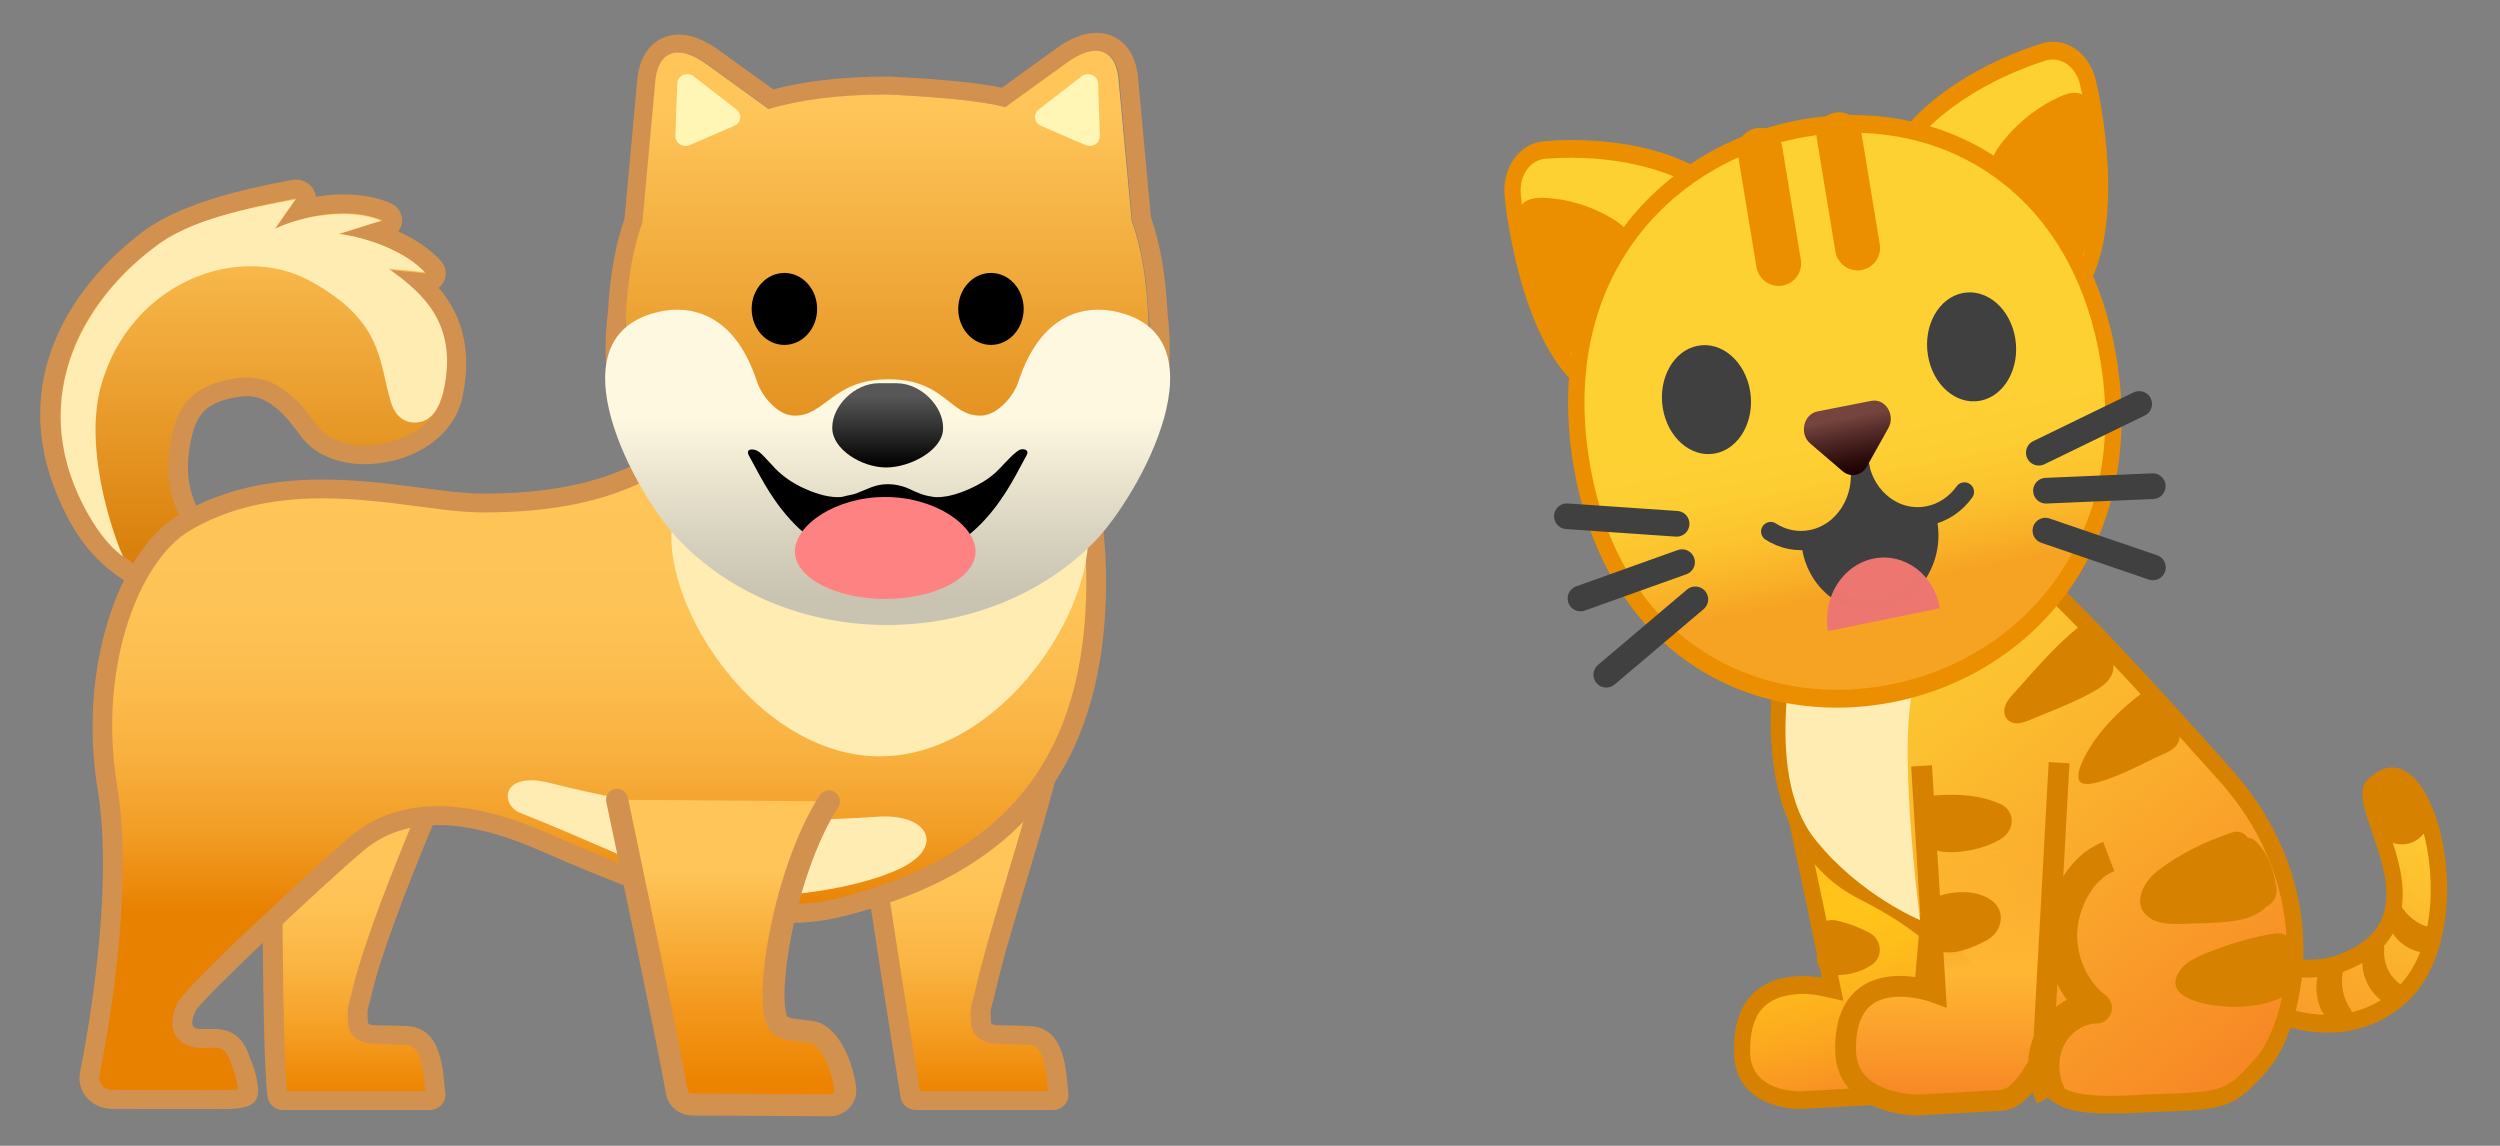 <svg width="240" height="110" viewBox="0 0 240 110" fill="none" xmlns="http://www.w3.org/2000/svg">
<rect x="0" y="0" width="240" height="110" fill="#808080" stroke="none"/>
<path d="M26.801 58.051C27.298 58.051 27.794 58.042 28.291 58.042C28.742 58.034 29.131 57.724 29.212 57.295C29.293 56.865 29.041 56.444 28.616 56.289C28.427 56.22 28.201 56.143 27.948 56.057C24.083 54.708 15.035 51.562 17.527 41.551C18.168 38.964 19.586 37.752 22.566 37.245C22.932 37.179 23.304 37.144 23.677 37.142C25.79 37.142 27.514 38.354 29.637 41.319C30.702 42.806 32.68 43.665 35.054 43.665C38.684 43.665 42.757 41.645 43.507 37.795C44.536 32.502 42.757 29.382 40.346 27.096C40.49 27.113 40.626 27.131 40.734 27.148C40.788 27.156 40.834 27.156 40.888 27.156C41.231 27.156 41.547 26.984 41.719 26.692C41.917 26.366 41.872 25.953 41.61 25.661C40.265 24.157 38.134 23.023 35.994 22.318C36.364 22.198 36.707 22.095 36.969 22.017C37.155 21.965 37.319 21.859 37.441 21.714C37.562 21.57 37.633 21.394 37.646 21.21C37.659 21.025 37.612 20.842 37.512 20.683C37.412 20.525 37.263 20.4 37.086 20.324C35.921 19.826 34.54 19.577 32.978 19.577C31.632 19.577 30.196 19.774 28.833 20.127L29.221 19.559C29.429 19.259 29.429 18.863 29.212 18.554C29.032 18.305 28.733 18.15 28.417 18.15C28.354 18.15 28.3 18.159 28.237 18.167C23.334 19.07 17.265 20.479 13.825 23.332C10.448 25.936 -0.063 35.578 7.531 49.603C11.549 57.028 19.171 58.051 26.801 58.051Z" fill="url(#paint0_linear)"/>
<path d="M28.427 19.061C24.074 19.869 17.816 21.235 14.466 24.02C8.127 28.901 2.312 37.967 8.389 49.191C12.172 56.186 19.532 57.14 26.81 57.14C27.307 57.14 27.794 57.131 28.282 57.131C25.23 56.014 13.744 52.834 16.606 41.336C17.356 38.311 19.189 36.893 22.403 36.352C22.846 36.274 23.27 36.24 23.677 36.24C26.151 36.24 28.155 37.641 30.431 40.82C31.37 42.135 33.149 42.771 35.063 42.771C38.296 42.771 41.926 40.966 42.577 37.641C43.795 31.419 40.87 28.428 37.411 25.902C38.233 26.022 40.075 26.142 40.897 26.262C39.064 24.209 35.398 22.834 32.589 22.456C33.592 22.163 35.696 21.45 36.707 21.158C35.605 20.694 34.323 20.488 32.987 20.488C30.666 20.488 28.219 21.098 26.44 21.974C27.09 21.003 27.758 20.032 28.427 19.061ZM28.427 17.248C29.049 17.248 29.645 17.54 30.007 18.047C30.187 18.305 30.296 18.588 30.323 18.889C31.217 18.743 32.12 18.666 32.978 18.666C34.675 18.666 36.183 18.941 37.474 19.491C38.197 19.8 38.648 20.505 38.594 21.261C38.567 21.613 38.441 21.94 38.233 22.215C39.831 22.945 41.303 23.899 42.342 25.068C42.856 25.644 42.938 26.469 42.549 27.131C42.432 27.32 42.288 27.491 42.116 27.629C44.166 30.052 45.358 33.224 44.437 37.95C43.588 42.29 39.073 44.559 35.045 44.559C32.346 44.559 30.079 43.562 28.842 41.817C26.467 38.491 24.95 38.036 23.668 38.036C23.379 38.036 23.063 38.062 22.729 38.122C20.119 38.569 18.999 39.514 18.448 41.74C16.426 49.87 22.277 53.101 28.273 55.189C28.526 55.275 28.761 55.361 28.95 55.43C29.799 55.739 30.305 56.581 30.142 57.441C29.98 58.3 29.212 58.927 28.291 58.936C27.794 58.945 27.289 58.945 26.783 58.945C19.225 58.945 10.926 57.888 6.673 50.016C-1.228 35.415 9.644 25.386 13.22 22.627C16.832 19.645 23.035 18.202 28.047 17.273C28.183 17.256 28.3 17.248 28.427 17.248Z" fill="#D3914F"/>
<path d="M8.028 48.572C2.438 37.744 8.488 28.506 14.809 23.762C18.15 21.055 23.993 19.946 28.336 19.164L26.349 21.983C29.149 20.651 33.574 19.946 36.59 21.192C35.587 21.476 33.492 22.172 32.49 22.447C35.289 22.808 38.946 24.148 40.779 26.142C39.958 26.022 38.125 25.91 37.303 25.79C40.752 28.239 43.859 31.144 42.649 37.194C42.396 38.457 41.818 40.098 40.508 40.468C39.542 40.743 38.125 40.545 37.529 38.612C36.337 34.736 36.851 30.886 29.862 27.019C22.873 23.152 12.515 27.131 9.716 36.962C7.766 43.837 11.667 53.316 11.838 53.436C10.303 52.353 9.03 50.514 8.028 48.572Z" fill="#FFECB3"/>
<path d="M101.055 105.652C101.271 105.652 101.407 105.54 101.47 105.48C101.522 105.426 101.561 105.362 101.585 105.292C101.608 105.222 101.615 105.148 101.606 105.076C101.578 104.861 101.56 104.62 101.533 104.371C101.299 101.827 100.919 99.524 98.87 99.421C97.822 99.37 97.064 99.361 96.522 99.352C95.33 99.335 94.21 99.318 94.156 98.046C94.111 97.006 94.111 96.903 94.273 96.353C94.327 96.164 94.409 95.898 94.526 95.391C95.239 92.254 96.359 88.524 97.551 84.58C99.131 79.32 100.766 73.889 101.479 69.635C101.037 70.039 100.522 70.555 100.089 70.984C98.4 72.669 96.486 74.585 94.689 75.213C93.795 75.522 93.19 75.874 92.603 76.209C91.663 76.751 90.779 77.266 89.225 77.266C88.286 77.266 87.167 77.077 85.704 76.673C85.695 76.673 85.623 76.656 85.46 76.656C84.575 76.656 83.428 77.086 83.13 77.378C84.358 86.213 86.715 100.908 87.41 105.213C87.456 105.471 87.681 105.652 87.952 105.652H101.055Z" fill="url(#paint1_linear)"/>
<path d="M99.944 72.437C98.4 73.958 96.711 75.47 95.014 76.063C94.21 76.347 93.641 76.673 93.099 76.983C92.133 77.541 91.049 78.169 89.225 78.169C88.205 78.169 87.013 77.971 85.496 77.559H85.46C85.062 77.559 84.53 77.696 84.159 77.842C85.379 86.53 87.564 100.169 88.304 104.741H100.621L100.594 104.44C100.314 101.449 99.854 100.366 98.824 100.315C97.795 100.263 97.054 100.255 96.513 100.246C95.393 100.229 93.298 100.203 93.208 98.055C93.162 96.998 93.153 96.783 93.361 96.095C93.415 95.915 93.487 95.666 93.596 95.184C94.318 92.022 95.438 88.275 96.63 84.313C97.849 80.248 99.113 76.072 99.944 72.437ZM102.183 68.088C102.508 68.088 102.626 68.501 102.463 69.523C101.253 77.009 97.145 88.163 95.465 95.571C95.086 97.23 95.059 96.525 95.122 98.003C95.149 98.613 95.51 98.338 98.933 98.51C102.328 98.682 102.337 102.953 102.563 104.973V104.981C102.653 105.832 101.958 106.562 101.064 106.562H87.952C87.212 106.562 86.58 106.055 86.462 105.351C85.767 101.045 83.392 86.247 82.164 77.37C82.046 76.493 84.196 75.754 85.451 75.754C85.65 75.754 85.821 75.771 85.966 75.814C87.392 76.209 88.422 76.364 89.216 76.364C91.365 76.364 91.907 75.221 94.345 74.362C97.199 73.373 101.019 68.088 102.183 68.088Z" fill="#D3914F"/>
<path d="M41.258 105.652C41.475 105.652 41.61 105.54 41.673 105.48C41.725 105.426 41.764 105.362 41.788 105.292C41.811 105.222 41.818 105.148 41.809 105.076C41.809 105.067 41.764 104.612 41.737 104.371C41.502 101.819 41.123 99.524 39.073 99.421C38.025 99.37 37.267 99.361 36.725 99.352C35.533 99.335 34.413 99.318 34.359 98.046C34.314 97.006 34.314 96.903 34.476 96.353C34.531 96.164 34.612 95.898 34.729 95.391C36.174 89.04 42.188 75.178 44.084 70.898H26.178C26.151 76.029 26.052 101.449 26.666 105.23C26.711 105.488 26.936 105.669 27.207 105.669H41.258V105.652Z" fill="url(#paint2_linear)"/>
<path d="M27.117 71.792C27.072 81.151 27.081 100.676 27.55 104.749H40.816L40.788 104.448C40.508 101.458 40.048 100.375 39.019 100.323C37.989 100.272 37.249 100.263 36.707 100.255C35.587 100.238 33.492 100.212 33.402 98.063C33.357 97.006 33.348 96.791 33.555 96.104C33.61 95.924 33.682 95.674 33.79 95.193C35.127 89.298 40.328 77.103 42.64 71.801H27.117V71.792ZM25.221 69.979H45.511C45.511 69.979 37.33 88.163 35.65 95.571C35.271 97.23 35.244 96.525 35.307 98.003C35.334 98.613 35.696 98.338 39.118 98.51C42.513 98.682 42.522 102.953 42.748 104.973V104.981C42.838 105.832 42.143 106.563 41.249 106.563H27.189C26.449 106.563 25.817 106.056 25.699 105.351C25.013 101.054 25.221 69.979 25.221 69.979Z" fill="#D3914F"/>
<path d="M21.428 105.557C23.054 105.557 23.568 105.351 23.713 105.179C24.002 104.827 23.65 103.434 23.532 102.979C23.496 102.867 23.379 102.549 23.261 102.266C23.162 102.016 23.072 101.784 23.045 101.681C22.43 99.825 21.428 99.67 20.363 99.67C20.2 99.67 20.038 99.679 19.884 99.679C19.731 99.688 19.586 99.688 19.442 99.688C19.08 99.688 18.232 99.688 17.771 99.043C17.293 98.381 17.545 97.513 17.861 96.749C18.394 95.434 31.163 83.583 34.323 80.936C36.418 79.183 39.019 78.298 42.071 78.298C44.96 78.298 48.265 79.097 51.913 80.678C60.736 84.511 68.619 87.682 75.671 87.682C77.45 87.682 79.094 87.484 80.692 87.089C97.434 82.904 105.236 72.952 105.236 55.773C105.236 40.511 98.066 31.402 86.047 31.402C78.733 31.402 74.696 31.402 70.949 37.349C65.034 45.04 57.738 48.297 46.523 48.297H46.143C44.509 48.288 42.586 48.031 40.355 47.738C37.52 47.369 34.314 46.948 30.964 46.948C25.727 46.948 21.392 48.013 17.708 50.196C11.902 53.642 8.579 65.02 10.321 75.573C11.793 84.528 9.897 96.671 8.633 103.108C8.515 103.709 8.687 104.328 9.093 104.801C9.509 105.273 10.114 105.548 10.764 105.548L21.428 105.557Z" fill="url(#paint3_linear)"/>
<path d="M86.047 32.304C78.624 32.304 75.238 32.304 71.761 37.804C71.734 37.847 71.698 37.898 71.662 37.941C65.594 45.83 58.072 49.191 46.514 49.191H46.125C44.428 49.182 42.477 48.924 40.211 48.623C37.411 48.254 34.233 47.841 30.955 47.841C25.907 47.841 21.735 48.855 18.195 50.952C13.383 53.805 9.364 63.972 11.242 75.419C12.732 84.511 10.827 96.766 9.554 103.262C9.463 103.727 9.68 104.053 9.807 104.208C9.942 104.362 10.24 104.629 10.746 104.629L21.41 104.646C22.187 104.646 22.62 104.594 22.846 104.552C22.828 104.328 22.774 103.924 22.593 103.219C22.548 103.082 22.44 102.816 22.349 102.566C22.241 102.3 22.151 102.059 22.123 101.956C21.672 100.59 21.121 100.581 20.354 100.581H20.345C20.191 100.581 20.038 100.59 19.902 100.59C19.74 100.598 19.577 100.598 19.433 100.598C19.008 100.598 17.717 100.598 16.967 99.558C16.146 98.416 16.715 97.015 16.958 96.422C17.654 94.712 31.506 82.079 33.682 80.257C35.948 78.358 38.775 77.395 42.062 77.395C45.087 77.395 48.527 78.22 52.293 79.862C61.016 83.651 68.79 86.788 75.662 86.788C77.36 86.788 78.922 86.599 80.448 86.221C96.711 82.148 104.287 72.471 104.287 55.773C104.287 48.623 102.662 42.685 99.583 38.612C96.422 34.426 91.871 32.304 86.047 32.304ZM86.047 30.491C99.393 30.491 106.184 40.88 106.184 55.773C106.184 76.51 94.743 84.519 80.927 87.974C79.211 88.404 77.459 88.602 75.662 88.602C68.456 88.602 60.564 85.448 51.507 81.512C48.374 80.154 45.105 79.209 42.062 79.209C39.443 79.209 36.996 79.905 34.946 81.623C30.973 84.949 19.125 96.147 18.746 97.084C18.123 98.613 18.575 98.794 19.442 98.794C19.712 98.794 20.02 98.776 20.354 98.776C21.609 98.776 23.162 99.026 23.948 101.423C24.02 101.638 24.399 102.566 24.453 102.773C25.194 105.669 24.823 106.468 21.419 106.468L10.746 106.451C8.795 106.451 7.323 104.766 7.685 102.944C8.849 96.989 10.836 84.657 9.364 75.711C7.513 64.445 11.233 52.955 17.193 49.423C21.636 46.793 26.431 46.037 30.955 46.037C36.951 46.037 42.495 47.36 46.143 47.386H46.514C58.596 47.386 65.088 43.416 70.127 36.876C74.163 30.491 78.552 30.491 86.047 30.491Z" fill="#D3914F"/>
<path d="M64.447 51.52C64.447 59.718 73.405 72.609 84.457 72.609C95.51 72.609 104.468 59.718 104.468 51.52C104.468 43.321 95.51 39.798 84.457 39.798C73.405 39.798 64.447 43.321 64.447 51.52Z" fill="#FFECB3"/>
<path d="M84.331 78.401C78.489 78.796 75.87 78.65 75.87 78.65L72.71 86.101C72.71 86.101 80.981 85.894 86.291 83.437C90.824 81.34 89.153 78.074 84.331 78.401Z" fill="#FFECB3"/>
<path d="M52.771 75.161C58.433 76.579 61.034 76.906 61.034 76.906C61.034 76.906 61.765 81.856 61.702 82.947C61.693 83.119 55.842 80.377 49.954 78.048C47.976 77.266 48.094 73.984 52.771 75.161Z" fill="#FFECB3"/>
<path d="M79.581 76.931C74.976 84.038 72.962 98.055 75.129 98.57C76.087 98.794 74.425 98.656 77.829 99.052C79.708 99.275 80.918 102.549 81.144 104.534V104.543C81.234 105.377 80.538 106.107 79.644 106.107L66.461 106.03C65.72 106.03 65.088 105.531 64.971 104.835C64.275 100.581 59.237 76.777 59.237 76.777" fill="url(#paint4_linear)"/>
<path d="M79.581 76.931C74.976 84.038 72.962 98.055 75.129 98.57C76.087 98.794 74.425 98.656 77.829 99.052C79.708 99.275 80.918 102.549 81.144 104.534V104.543C81.234 105.377 80.538 106.107 79.644 106.107L66.461 106.03C65.72 106.03 65.088 105.531 64.971 104.835C64.275 100.581 59.237 76.777 59.237 76.777" stroke="#D3914F" stroke-width="2.111" stroke-miterlimit="10" stroke-linecap="round" stroke-linejoin="round"/>
<path d="M105.272 4.873C104.486 4.873 103.511 5.268 102.4 6.084L96.585 10.287C96.585 10.287 96.576 10.295 96.567 10.295H96.558C93.46 9.393 85.144 9.075 85.144 9.075C80.647 9.092 76.927 9.582 73.856 10.467H73.847C73.838 10.467 73.838 10.467 73.829 10.459L68.014 6.256C66.903 5.44 65.937 5.045 65.142 5.045C63.833 5.045 63.02 6.127 62.921 8.155L61.702 21.355V21.364C60.763 23.985 60.311 26.916 60.149 30.018C59.995 31.187 59.923 32.381 59.923 33.602C59.923 46.991 74.001 57.595 85.198 57.595C96.63 57.595 110.473 46.991 110.473 33.602C110.473 32.441 110.401 31.299 110.265 30.173C110.112 26.941 109.66 23.899 108.694 21.184V21.175L107.484 7.984C107.385 5.955 106.581 4.873 105.272 4.873ZM105.272 3.154V4.873V3.154C107.096 3.154 109.109 4.391 109.29 7.872L110.482 20.831C111.385 23.418 111.909 26.434 112.08 30.044C112.224 31.228 112.297 32.418 112.297 33.61C112.297 40.305 109.128 46.793 103.366 51.88C98.102 56.538 91.311 59.314 85.216 59.314C72.953 59.314 58.135 47.85 58.135 33.602C58.135 32.355 58.216 31.101 58.37 29.872C58.56 26.417 59.074 23.512 59.95 21.003L61.142 8.044C61.323 4.572 63.336 3.326 65.16 3.326C66.389 3.326 67.725 3.859 69.134 4.907L74.227 8.577C77.351 7.769 81.017 7.356 85.144 7.348H85.225C86.029 7.382 92.603 7.657 96.178 8.422L101.308 4.718C102.707 3.678 104.044 3.154 105.272 3.154Z" fill="#D3914F"/>
<path d="M61.666 21.364L62.876 8.155C63.038 4.907 65.016 4.073 67.96 6.256L73.775 10.459H73.793C76.854 9.565 80.575 9.075 85.081 9.066C85.081 9.066 93.397 9.393 96.495 10.287H96.513L102.328 6.084C105.272 3.902 107.258 4.735 107.412 7.984L108.64 21.184V21.192C109.805 24.449 110.229 28.17 110.274 32.132C110.437 45.487 99.222 56.848 85.216 56.942V56.959C71.147 56.925 59.869 45.702 60.022 32.304C60.077 28.342 60.492 24.621 61.666 21.364Z" fill="url(#paint5_linear)"/>
<path d="M63.463 29.889C66.027 29.365 70.434 29.803 72.664 36.618C73.152 38.096 74.678 39.866 76.213 39.901C79.256 39.969 79.87 36.412 85.306 36.412C90.742 36.412 91.131 39.969 94.183 39.901C95.718 39.866 97.298 38.096 97.777 36.618C100.007 29.803 104.414 29.365 106.978 29.889C117.95 32.132 109.353 47.644 105.046 52.026C94.752 62.502 75.96 62.812 65.359 52.026C61.043 47.644 52.491 32.132 63.463 29.889Z" fill="url(#paint6_linear)"/>
<path d="M95.131 33.112C93.395 33.112 91.989 31.565 91.989 29.657C91.989 27.749 93.395 26.202 95.131 26.202C96.867 26.202 98.273 27.749 98.273 29.657C98.273 31.565 96.867 33.112 95.131 33.112Z" fill="black"/>
<path d="M75.301 33.112C73.566 33.112 72.159 31.565 72.159 29.657C72.159 27.749 73.566 26.202 75.301 26.202C77.037 26.202 78.444 27.749 78.444 29.657C78.444 31.565 77.037 33.112 75.301 33.112Z" fill="black"/>
<path d="M85.072 44.877C87.41 44.877 90.535 43.192 90.535 41.138V41.035C90.535 38.981 88.404 36.79 86.065 36.79H84.367C82.028 36.79 79.897 38.981 79.897 41.035V41.087C79.897 43.141 82.733 44.877 85.072 44.877Z" fill="url(#paint7_linear)"/>
<path d="M71.834 43.287C71.888 43.201 71.996 43.141 72.213 43.149C72.809 43.166 73.152 43.639 73.495 43.983C73.802 44.292 74.091 44.627 74.389 44.945C75.202 45.788 76.186 46.441 77.342 46.948C79.825 48.039 80.99 47.669 80.99 47.669C81.378 47.541 81.803 47.515 82.2 47.369C83.211 46.991 83.988 46.492 85.162 46.483C85.911 46.475 86.652 46.638 87.302 46.939C87.979 47.257 88.638 47.566 89.424 47.669C89.424 47.669 90.562 48.039 93.045 46.948C93.993 46.526 94.869 46.011 95.591 45.349C96.278 44.713 96.82 43.991 97.56 43.398C97.677 43.304 97.804 43.209 97.948 43.158C98.156 43.089 98.463 43.115 98.581 43.287C98.707 43.459 98.581 43.673 98.472 43.854C97.145 46.166 93.885 54.089 85.216 54.089C76.547 54.089 73.333 46.234 71.96 43.854C71.852 43.665 71.743 43.433 71.834 43.287Z" fill="black"/>
<path d="M93.65 52.938C93.65 50.42 89.767 47.712 84.981 47.712C80.195 47.712 76.312 50.411 76.312 52.938C76.312 55.456 80.195 57.501 84.981 57.501C89.767 57.501 93.65 55.464 93.65 52.938Z" fill="#FF8282"/>
<path d="M103.827 7.33L99.718 10.51C99.158 10.948 99.267 11.791 99.926 12.074L104.206 13.931C104.865 14.214 105.606 13.741 105.588 13.054L105.416 8.018C105.389 7.253 104.459 6.849 103.827 7.33Z" fill="#FFF5B5"/>
<path d="M66.596 7.33L70.705 10.51C71.265 10.948 71.156 11.79 70.497 12.074L66.217 13.93C65.558 14.214 64.817 13.741 64.835 13.054L65.016 8.026C65.034 7.253 65.973 6.849 66.596 7.33Z" fill="#FFF5B5"/>
<path d="M172.656 105.62C171.031 105.543 167.344 104.946 167.234 101.086C167.18 98.955 167.641 97.328 168.602 96.245C169.844 94.856 171.727 94.558 173.086 94.558C174.047 94.558 174.742 94.703 174.75 94.711L175.937 94.967L172.812 80.13L185.531 83.462L183.953 101.793C183.797 103.634 182.398 105.1 180.703 105.185L172.656 105.62Z" fill="url(#paint8_linear)"/>
<path d="M173.859 81.28L184.695 84.118L183.18 101.716C183.055 103.14 181.977 104.273 180.664 104.341L172.648 104.776C170.922 104.691 168.094 104.086 168.016 101.069C167.969 99.177 168.352 97.754 169.164 96.842C170.211 95.666 171.875 95.419 173.086 95.419C173.961 95.419 174.594 95.555 174.594 95.555L176.969 96.075L176.43 93.501L173.859 81.28ZM171.773 78.979L174.906 93.868C174.906 93.868 174.148 93.697 173.086 93.697C170.555 93.697 166.289 94.652 166.461 101.103C166.563 104.904 169.578 106.335 172.664 106.472L180.75 106.037C181.764 105.984 182.726 105.533 183.46 104.767C184.193 104.001 184.649 102.973 184.742 101.87L186.383 82.797L171.773 78.979Z" fill="#D68200"/>
<path d="M223.477 98.282C218.797 98.282 214.508 95.478 213.312 94.626L213.352 90.697L216.297 91.942C217.945 92.64 219.672 92.99 221.437 92.99C223.031 92.99 224.07 92.692 224.109 92.683C226.773 91.822 228.469 90.518 229.305 88.686C230.602 85.848 229.43 82.465 228.5 79.755C227.875 77.948 227.234 76.073 227.789 75.519C228.43 74.872 229.055 74.539 229.648 74.539C230.961 74.539 232.328 76.244 233.203 78.996C234.961 84.485 234.391 92.223 230.398 95.691C228.414 97.413 226.086 98.282 223.477 98.282Z" fill="url(#paint9_linear)"/>
<path d="M229.641 75.383C230.586 75.383 231.719 76.943 232.461 79.269C233.281 81.834 233.555 85.047 233.195 87.859C232.914 90.075 232.109 93.109 229.906 95.018C228.062 96.62 225.898 97.43 223.469 97.43C219.383 97.43 215.578 95.163 214.094 94.166L214.117 91.942L216.008 92.743C217.742 93.475 219.57 93.85 221.437 93.85C223.102 93.85 224.195 93.544 224.312 93.51L224.336 93.501L224.352 93.493C227.219 92.564 229.062 91.115 230 89.061C231.445 85.891 230.211 82.32 229.227 79.448C228.836 78.323 228.258 76.627 228.359 76.09C228.695 75.758 229.18 75.383 229.641 75.383ZM229.641 73.679C228.883 73.679 228.078 74.054 227.25 74.88C224.586 77.582 234.906 88.303 223.906 91.856C223.906 91.856 222.945 92.138 221.437 92.138C220.133 92.138 218.422 91.924 216.578 91.149L212.586 89.462L212.523 95.078C212.523 95.078 217.656 99.134 223.477 99.134C225.937 99.134 228.516 98.41 230.883 96.356C237.836 90.322 234.734 73.679 229.641 73.679Z" fill="#D68200"/>
<path d="M202.547 106.054C200.719 106.054 198.164 105.909 197.078 104.674C195.555 102.935 194.375 101.094 193.133 99.143C190.164 94.49 187.094 89.683 178.937 85.601C168.5 80.368 170.836 65.506 171.391 62.677L195.359 55.169C196.258 55.876 200.203 59.344 213.625 74.403C224.227 86.291 219.82 99.092 217.109 102.168C214.172 105.5 213.711 105.671 207.297 105.875C206.781 105.892 206.234 105.918 205.664 105.952C204.648 106.003 203.586 106.054 202.547 106.054Z" fill="url(#paint10_linear)"/>
<path d="M195.195 56.106C196.492 57.214 200.812 61.253 213.07 74.991C222.711 85.806 219.516 98.214 216.555 101.572C213.773 104.725 213.516 104.819 207.281 105.023C206.758 105.04 206.211 105.066 205.633 105.1C204.617 105.151 203.57 105.202 202.555 105.202C199.945 105.202 198.297 104.827 197.656 104.086C196.172 102.39 195.016 100.574 193.789 98.657C190.898 94.132 187.625 89.01 179.273 84.826C174.766 82.567 172.203 78.187 171.656 71.821C171.344 68.199 171.797 64.901 172.07 63.35L195.195 56.106ZM195.484 54.24L170.734 61.995C170.734 61.995 166.375 80.241 178.617 86.377C189.984 92.069 191.289 99.296 196.523 105.262C197.695 106.6 200.07 106.906 202.555 106.906C204.203 106.906 205.898 106.779 207.328 106.727C213.773 106.514 214.508 106.352 217.68 102.756C221 98.989 224.711 85.61 214.187 73.806C197.953 55.603 195.484 54.24 195.484 54.24Z" fill="#D68200"/>
<path d="M183.945 65.105C185.5 61.177 171.867 62.157 171.508 67.304C171.148 72.451 171.648 77.36 174.305 80.658C178.602 85.984 184.328 88.328 184.328 88.328C184.328 88.328 181.93 70.219 183.945 65.105Z" fill="#FFECB3"/>
<path d="M155.18 37.792C154.539 37.792 153.945 37.656 153.414 37.391C146.672 34.034 145.234 18.822 145.219 18.668C145.117 17.569 145.422 16.47 146.047 15.66C146.617 14.918 147.414 14.467 148.281 14.399C149.141 14.331 150.031 14.288 150.93 14.288C154.484 14.288 161.078 14.867 165.289 18.77C167.867 21.157 167.125 24.872 166.453 26.875C164.531 32.593 159.156 37.792 155.18 37.792Z" fill="#FED133"/>
<path d="M150.938 13.7V15.149C156.406 15.149 161.844 16.708 164.789 19.427C166.898 21.378 166.461 24.395 165.719 26.585C163.93 31.912 158.805 36.94 155.18 36.94C154.656 36.94 154.164 36.829 153.734 36.616C148.477 33.991 146.359 22.708 145.992 18.583C145.914 17.714 146.148 16.845 146.641 16.205C146.851 15.931 147.109 15.704 147.4 15.539C147.691 15.374 148.009 15.273 148.336 15.242C149.18 15.174 150.055 15.14 150.93 15.14L150.938 13.436V13.7ZM150.922 13.444C149.969 13.444 149.055 13.487 148.219 13.555C145.859 13.751 144.203 16.112 144.438 18.753C144.758 22.282 146.773 35.022 153.086 38.167C153.742 38.491 154.445 38.644 155.18 38.644C162.359 38.644 172.234 24.08 165.789 18.123C161.898 14.527 155.844 13.444 150.922 13.444Z" fill="#EB8F00"/>
<path d="M145.758 21.838C145.672 21.157 145.617 20.407 145.961 19.836C146.414 19.086 147.352 18.967 148.164 18.992C150.375 19.069 152.578 19.708 154.547 20.85C155.531 21.421 156.508 22.171 156.953 23.304C157.641 25.043 156.891 27.02 156.148 28.707C155.633 29.883 155.109 31.076 154.367 32.099C153.75 32.951 152.875 33.812 151.914 34.136C150.945 34.46 150.492 33.574 149.945 32.789C148.519 30.716 147.408 28.405 146.656 25.946C146.243 24.61 145.942 23.235 145.758 21.838Z" fill="#EB8F00"/>
<path d="M194.883 29.892C190.336 29.892 184.312 26.134 181.992 21.822C180.781 19.563 180.664 17.458 181.648 15.549C184.367 10.265 190.945 6.635 196.195 4.99C196.484 4.896 196.789 4.854 197.086 4.854C198.633 4.854 200 6.081 200.43 7.828C200.469 7.973 203.977 22.742 198.734 28.46C197.836 29.432 196.547 29.892 194.883 29.892Z" fill="#FED133"/>
<path d="M197.078 5.715C198.266 5.715 199.328 6.678 199.664 8.05C200.633 12.055 202.258 23.432 198.172 27.898C197.437 28.699 196.328 29.108 194.875 29.108C190.562 29.108 184.859 25.52 182.664 21.421C181.602 19.435 181.484 17.611 182.328 15.975C184.937 10.913 191.312 7.41 196.406 5.808C196.633 5.749 196.859 5.715 197.078 5.715ZM197.078 4.01C196.711 4.01 196.344 4.061 195.977 4.181C190.969 5.749 183.953 9.354 180.969 15.149C177.312 22.256 187.758 30.812 194.883 30.812C196.641 30.812 198.187 30.292 199.281 29.108C204.187 23.756 202.016 11.049 201.18 7.624C200.656 5.467 198.961 4.01 197.078 4.01Z" fill="#EB8F00"/>
<path d="M200.93 11.015C200.797 10.342 200.602 9.618 200.102 9.217C199.438 8.689 198.523 8.936 197.773 9.268C195.727 10.18 193.867 11.62 192.383 13.436C191.641 14.339 190.969 15.421 190.914 16.648C190.82 18.54 192.164 20.1 193.398 21.404C194.258 22.316 195.133 23.227 196.156 23.901C197.008 24.463 198.102 24.941 199.109 24.872C200.117 24.804 200.266 23.807 200.523 22.861C201.203 20.39 201.508 17.782 201.422 15.191C201.359 13.793 201.203 12.387 200.93 11.015Z" fill="#EB8F00"/>
<path d="M176.328 67.082C166.281 67.082 154.57 61.134 151.813 44.448C148.742 25.844 160.461 14.791 172.648 12.405C174.375 12.064 176.117 11.893 177.844 11.893C190.508 11.893 200.156 20.773 202.422 34.52C205.352 52.297 194.156 64.1 181.586 66.563C179.836 66.912 178.07 67.082 176.328 67.082Z" fill="url(#paint11_linear)"/>
<path d="M177.844 12.745C183.578 12.745 188.813 14.62 192.984 18.174C197.508 22.026 200.508 27.736 201.648 34.664C202.953 42.59 201.484 49.817 197.406 55.56C193.664 60.827 187.992 64.432 181.445 65.719C179.742 66.051 178.023 66.222 176.328 66.222C166.602 66.222 155.25 60.461 152.586 44.294C151.258 36.241 152.719 28.971 156.805 23.27C160.523 18.089 166.203 14.526 172.789 13.231C174.469 12.916 176.172 12.745 177.844 12.745ZM177.844 11.041C176.07 11.041 174.289 11.22 172.508 11.561C158.969 14.22 148.031 26.33 151.039 44.601C153.641 60.358 164.625 67.935 176.32 67.935C178.109 67.935 179.922 67.756 181.719 67.406C195.258 64.747 206.141 52.297 203.188 34.366C200.609 18.711 189.57 11.041 177.844 11.041Z" fill="#EB8F00"/>
<path d="M154.203 64.773L162.75 57.538" stroke="#404040" stroke-width="2.466" stroke-miterlimit="10" stroke-linecap="round" stroke-linejoin="round"/>
<path d="M161.477 53.967L151.727 57.453" stroke="#404040" stroke-width="2.466" stroke-miterlimit="10" stroke-linecap="round" stroke-linejoin="round"/>
<path d="M150.422 49.561L160.953 50.285" stroke="#404040" stroke-width="2.466" stroke-miterlimit="10" stroke-linecap="round" stroke-linejoin="round"/>
<path d="M206.68 54.47L196.359 50.942" stroke="#404040" stroke-width="2.466" stroke-miterlimit="10" stroke-linecap="round" stroke-linejoin="round"/>
<path d="M196.414 47.107L206.664 46.672" stroke="#404040" stroke-width="2.466" stroke-miterlimit="10" stroke-linecap="round" stroke-linejoin="round"/>
<path d="M205.359 38.781L195.727 43.459" stroke="#404040" stroke-width="2.466" stroke-miterlimit="10" stroke-linecap="round" stroke-linejoin="round"/>
<path d="M168.961 14.433L170.75 25.29" stroke="#EB8F00" stroke-width="4.315" stroke-miterlimit="10" stroke-linecap="round" stroke-linejoin="round"/>
<path d="M176.539 12.941L178.328 23.799" stroke="#EB8F00" stroke-width="4.315" stroke-miterlimit="10" stroke-linecap="round" stroke-linejoin="round"/>
<path d="M164.673 43.529C166.987 43.075 168.482 40.394 168.011 37.54C167.541 34.687 165.283 32.742 162.969 33.196C160.654 33.65 159.16 36.331 159.63 39.185C160.101 42.038 162.359 43.983 164.673 43.529Z" fill="#404040"/>
<path d="M190.126 38.465C192.44 38.011 193.935 35.33 193.464 32.476C192.993 29.623 190.736 27.678 188.421 28.132C186.107 28.586 184.612 31.268 185.083 34.121C185.554 36.975 187.811 38.92 190.126 38.465Z" fill="#404040"/>
<path d="M178.516 45.734C179.125 49.271 175.805 51.683 172.922 52.271L173 52.714C173.28 54.357 174.076 55.842 175.25 56.916C175.578 57.214 175.922 57.469 176.297 57.691C177.594 58.475 179.133 58.782 180.703 58.467C181.662 58.274 182.569 57.851 183.358 57.227C184.148 56.604 184.799 55.795 185.266 54.862C185.469 54.461 185.641 54.035 185.773 53.592C186.102 52.484 186.187 51.282 185.977 50.055L185.898 49.612C183.016 50.209 179.125 49.271 178.516 45.734Z" fill="#404040"/>
<path d="M175.484 60.589C174.93 57.35 176.883 54.231 179.852 53.626C182.82 53.021 185.68 55.151 186.234 58.39" fill="#ED7770"/>
<g opacity="0.12">
<path opacity="0.12" d="M176.297 57.691C176.305 57.7 176.313 57.7 176.32 57.708C176.313 57.7 176.305 57.691 176.297 57.691ZM180.703 58.467C180.299 58.551 179.888 58.594 179.477 58.594C179.883 58.586 180.297 58.543 180.703 58.467Z" fill="#404040"/>
<path opacity="0.12" d="M174.367 55.927C174.633 56.285 174.937 56.617 175.258 56.916C174.93 56.617 174.633 56.285 174.367 55.927Z" fill="#404040"/>
<path opacity="0.12" d="M179.07 48.879C180.273 50.115 182.094 50.831 184.258 50.831C184.539 50.831 184.828 50.814 185.102 50.788C185.18 51.623 185.094 52.475 184.859 53.268C184.75 53.643 184.602 54.01 184.43 54.359C184.258 54.7 184.047 55.032 183.82 55.33C183.289 56.022 182.626 56.578 181.877 56.961C181.128 57.344 180.311 57.544 179.484 57.546C178.165 57.544 176.887 57.038 175.875 56.114C175.594 55.859 175.344 55.578 175.109 55.271C174.623 54.62 174.266 53.865 174.062 53.055C176.219 52.365 178.187 50.89 179.07 48.879ZM178.516 45.734C179.125 49.271 175.805 51.683 172.922 52.271L173 52.714C173.28 54.357 174.076 55.842 175.25 56.916C175.578 57.214 175.922 57.469 176.297 57.691C177.638 58.503 179.197 58.775 180.703 58.458C182.211 58.152 183.573 57.281 184.555 55.995C184.828 55.637 185.062 55.262 185.266 54.853C185.469 54.453 185.641 54.026 185.773 53.583C186.102 52.475 186.187 51.274 185.977 50.047L185.898 49.603C185.375 49.714 184.82 49.766 184.25 49.766C181.711 49.782 179.016 48.632 178.516 45.734Z" fill="#404040"/>
</g>
<path d="M178.508 44.516C179.086 47.899 177.047 51.155 173.945 51.785C172.531 52.075 171.133 51.768 169.984 51.027" stroke="#404040" stroke-width="1.844" stroke-miterlimit="10" stroke-linecap="round" stroke-linejoin="round"/>
<path d="M178.484 44.524C179.062 47.908 182.047 50.132 185.148 49.501C186.51 49.225 187.732 48.416 188.586 47.226" stroke="#404040" stroke-width="1.844" stroke-miterlimit="10" stroke-linecap="round" stroke-linejoin="round"/>
<path d="M179.227 44.771L181.281 41.098C181.992 39.82 180.992 38.218 179.641 38.482L174.484 39.496C173.133 39.76 172.703 41.644 173.781 42.573L176.883 45.232C177.633 45.879 178.734 45.666 179.227 44.771Z" fill="url(#paint12_linear)"/>
<path d="M184.469 73.525L185.805 95.282C185.805 95.282 176.953 91.984 177.18 100.941C177.273 104.691 180.953 105.969 184.039 106.088L192.117 105.637C194.211 105.517 195.742 101.913 196.117 101.512L197.672 73.219" fill="url(#paint13_linear)"/>
<path d="M184.469 73.525L185.805 95.282C185.805 95.282 176.953 91.984 177.18 100.941C177.273 104.691 180.953 105.969 184.039 106.088L192.117 105.637C194.211 105.517 195.742 101.913 196.117 101.512L197.672 73.219" stroke="#D68200" stroke-width="2" stroke-miterlimit="10"/>
<path d="M202.82 63.452C202.578 62.515 201.773 61.628 201.094 60.913C200.883 60.256 200.086 59.762 199.406 60.307C197.156 62.131 195.273 64.415 193.305 66.58C193.023 66.887 192.742 67.202 192.562 67.594C192.391 67.986 192.336 68.472 192.539 68.847C192.758 69.256 193.219 69.452 193.648 69.443C194.078 69.435 194.492 69.264 194.898 69.102C196.859 68.284 198.852 67.543 200.734 66.529C201.289 66.23 201.852 65.906 202.289 65.429C202.891 64.773 202.992 64.1 202.82 63.452Z" fill="#D68200"/>
<path d="M209.227 70.261C209.203 70.048 209.148 69.818 209.07 69.562C208.719 68.403 206.836 65.608 205.484 66.648C203.977 67.798 202.461 69.196 201.273 70.807C200.742 71.531 199.125 73.968 199.617 74.94C200.312 76.303 206.391 72.929 207.492 72.477C208.727 71.974 209.383 71.463 209.227 70.261Z" fill="#D68200"/>
<path d="M191.977 77.156C189.875 76.235 187.391 76.167 185.18 76.423C184.344 76.516 184.125 77.343 184.344 78.016C184.32 78.067 184.289 78.102 184.266 78.153C183.477 79.9 184.914 81.587 186.484 81.766C188.227 81.962 190.555 81.485 192.086 80.539C193.469 79.687 193.516 77.829 191.977 77.156Z" fill="#D68200"/>
<path d="M191.203 86.445C189.789 85.397 187.617 85.507 186.07 86.036C185.789 86.129 185.578 86.308 185.437 86.53C185.211 86.683 185.023 86.913 184.937 87.186C184.648 88.098 184.531 89.163 184.852 90.007C184.859 90.638 185.211 91.26 185.898 91.243C185.945 91.243 185.984 91.234 186.023 91.234C186.047 91.243 186.055 91.26 186.078 91.26C187.477 91.814 189.523 90.936 190.766 90.237C192.164 89.462 192.656 87.527 191.203 86.445Z" fill="#D68200"/>
<path d="M225.648 96.884C225.294 96.369 225.047 95.776 224.923 95.147C224.799 94.517 224.801 93.865 224.93 93.237C225.125 92.299 223.992 91.746 223.578 92.376C223.258 92.342 222.914 92.487 222.742 92.888C222.187 94.217 222.25 95.742 222.875 97.029C222.937 97.149 223.008 97.242 223.094 97.319C223.016 97.694 223.133 98.094 223.578 98.205C224.141 98.35 224.641 98.384 225.211 98.273C225.828 98.154 225.984 97.379 225.648 96.884Z" fill="#D68200"/>
<path d="M230.625 94.618C229.445 93.885 228.773 92.572 228.883 91.089C228.961 89.999 227.406 89.879 227.32 90.97V91.047C227.062 91.141 226.836 91.371 226.797 91.746C226.586 93.765 227.617 95.606 229.266 96.484C229.687 96.705 230.016 96.475 230.164 96.126C230.859 96.1 231.352 95.069 230.625 94.618Z" fill="#D68200"/>
<path d="M233.164 89.01C232.016 88.678 231.109 87.962 230.453 86.888C229.898 85.976 228.719 87.101 229.273 88.004C229.18 88.209 229.148 88.456 229.25 88.72C229.852 90.305 231.281 91.379 232.844 91.456C233.539 91.49 233.797 90.68 233.555 90.169C233.773 89.743 233.719 89.163 233.164 89.01Z" fill="#D68200"/>
<path d="M232.766 77.335C232.773 77.181 232.781 77.028 232.766 76.866C232.672 75.98 232.008 75.4 231.227 75.494C230.914 75.281 230.555 75.119 230.18 75.059C230.096 75.043 230.011 75.049 229.93 75.076C229.609 74.889 229.188 74.897 228.906 75.298C228.773 75.494 228.656 75.698 228.563 75.92C228.313 75.997 228.078 76.193 228.008 76.457C227.727 77.548 227.781 78.587 228.211 79.627C228.32 79.9 228.555 80.045 228.797 80.079C228.82 80.3 228.914 80.513 229.117 80.633C230.961 81.766 233.242 80.556 233.313 78.161C233.32 77.71 233.07 77.437 232.766 77.335Z" fill="#D68200"/>
<path d="M218.531 85.192C218.273 83.488 217.727 81.851 216.5 80.718C216.297 80.53 216.047 80.454 215.781 80.437C215.484 79.968 214.977 79.695 214.297 79.917C211.742 80.769 209.273 81.928 207.094 83.632C205.719 84.706 204.5 86.982 206.516 88.217C207.602 88.882 209.258 88.677 210.445 88.66C211.953 88.635 213.547 88.592 215.039 88.311C215.977 88.132 216.945 87.706 217.609 87.016C218.203 86.743 218.664 86.104 218.531 85.192Z" fill="#D68200"/>
<path d="M220.406 92.726C220.283 92.439 220.114 92.179 219.906 91.959C220.766 91.038 219.977 89.317 218.211 89.632C216.547 89.93 214.906 90.348 213.352 90.919C212.055 91.396 210.102 92.027 209.336 93.075C207.164 96.032 212.602 96.714 214.852 96.663C217.422 96.603 221.594 95.606 220.406 92.726Z" fill="#D68200"/>
<path d="M179.453 89.538C178.461 89.01 177.43 88.626 176.352 88.379C175.523 88.192 174.664 88.473 174.359 89.419C174.195 89.93 174.305 90.629 174.633 91.098C174.516 91.311 174.437 91.55 174.422 91.814C174.359 92.819 175.039 93.467 175.875 93.629C176.078 93.672 176.273 93.663 176.461 93.62C177.57 93.586 178.664 93.288 179.625 92.674C180.852 91.89 180.672 90.186 179.453 89.538Z" fill="#D68200"/>
<path d="M202.437 82.226C199.641 83.291 197.969 86.811 197.906 89.598C197.844 92.385 199.141 95.171 201.25 96.757C199.461 96.782 197.719 97.907 196.836 99.611C195.953 101.316 195.992 103.532 196.906 105.202" stroke="#D68200" stroke-width="3" stroke-miterlimit="10" stroke-linejoin="round"/>
<defs>
<linearGradient id="paint0_linear" x1="24.327" y1="18.937" x2="24.327" y2="58.547" gradientUnits="userSpaceOnUse">
<stop stop-color="#FFC559"/>
<stop offset="0.999" stop-color="#D47500"/>
</linearGradient>
<linearGradient id="paint1_linear" x1="92.37" y1="105.093" x2="92.37" y2="77.763" gradientUnits="userSpaceOnUse">
<stop offset="0.001" stop-color="#ED8300"/>
<stop offset="0.237" stop-color="#F59F25"/>
<stop offset="0.462" stop-color="#FAB442"/>
<stop offset="0.658" stop-color="#FEC053"/>
<stop offset="0.803" stop-color="#FFC559"/>
<stop offset="1" stop-color="#FFC559"/>
</linearGradient>
<linearGradient id="paint2_linear" x1="35.109" y1="105.11" x2="35.109" y2="78.735" gradientUnits="userSpaceOnUse">
<stop offset="0.001" stop-color="#ED8300"/>
<stop offset="0.237" stop-color="#F59F25"/>
<stop offset="0.462" stop-color="#FAB442"/>
<stop offset="0.658" stop-color="#FEC053"/>
<stop offset="0.803" stop-color="#FFC559"/>
<stop offset="1" stop-color="#FFC559"/>
</linearGradient>
<linearGradient id="paint3_linear" x1="56.913" y1="31.844" x2="56.913" y2="87.476" gradientUnits="userSpaceOnUse">
<stop offset="0.263" stop-color="#FFC559"/>
<stop offset="0.465" stop-color="#FEC356"/>
<stop offset="0.611" stop-color="#FCBC4D"/>
<stop offset="0.739" stop-color="#F8AF3D"/>
<stop offset="0.857" stop-color="#F29E27"/>
<stop offset="0.967" stop-color="#EB880A"/>
<stop offset="1" stop-color="#E88000"/>
</linearGradient>
<linearGradient id="paint4_linear" x1="70.206" y1="105.652" x2="70.206" y2="83.402" gradientUnits="userSpaceOnUse">
<stop offset="0.077" stop-color="#ED8300"/>
<stop offset="0.417" stop-color="#F3991E"/>
<stop offset="1" stop-color="#FFC559"/>
</linearGradient>
<linearGradient id="paint5_linear" x1="85.152" y1="10.508" x2="85.152" y2="57.265" gradientUnits="userSpaceOnUse">
<stop stop-color="#FFC559"/>
<stop offset="0.999" stop-color="#D47500"/>
</linearGradient>
<linearGradient id="paint6_linear" x1="85.215" y1="36.742" x2="85.215" y2="57.312" gradientUnits="userSpaceOnUse">
<stop offset="0.158" stop-color="#FFF8E1"/>
<stop offset="0.707" stop-color="#D8D3BF"/>
<stop offset="1" stop-color="#C9C4B2"/>
</linearGradient>
<linearGradient id="paint7_linear" x1="85.215" y1="44.724" x2="85.215" y2="36.714" gradientUnits="userSpaceOnUse">
<stop/>
<stop offset="0.355" stop-color="#262626"/>
<stop offset="0.837" stop-color="#575757"/>
</linearGradient>
<linearGradient id="paint8_linear" x1="174.235" y1="81.418" x2="179.955" y2="106.002" gradientUnits="userSpaceOnUse">
<stop offset="0.286" stop-color="#FFC31A"/>
<stop offset="0.453" stop-color="#FEBC1B"/>
<stop offset="0.693" stop-color="#FCA91F"/>
<stop offset="0.978" stop-color="#F78A24"/>
<stop offset="1" stop-color="#F78725"/>
</linearGradient>
<linearGradient id="paint9_linear" x1="232.656" y1="76.297" x2="212.042" y2="104.009" gradientUnits="userSpaceOnUse">
<stop stop-color="#FED133"/>
<stop offset="0.469" stop-color="#FBAD2C"/>
<stop offset="1" stop-color="#F78725"/>
</linearGradient>
<linearGradient id="paint10_linear" x1="178.894" y1="55.109" x2="216.221" y2="102.405" gradientUnits="userSpaceOnUse">
<stop stop-color="#FED133"/>
<stop offset="0.297" stop-color="#FCBF30"/>
<stop offset="0.892" stop-color="#F89027"/>
<stop offset="1" stop-color="#F78725"/>
</linearGradient>
<linearGradient id="paint11_linear" x1="173.594" y1="18.04" x2="181.911" y2="60.422" gradientUnits="userSpaceOnUse">
<stop offset="0.509" stop-color="#FED133"/>
<stop offset="0.634" stop-color="#FDCE32"/>
<stop offset="0.741" stop-color="#FCC32E"/>
<stop offset="0.84" stop-color="#F9B128"/>
<stop offset="0.9" stop-color="#F6A323"/>
</linearGradient>
<linearGradient id="paint12_linear" x1="177.084" y1="39.011" x2="178.368" y2="45.556" gradientUnits="userSpaceOnUse">
<stop offset="0.163" stop-color="#75443E"/>
<stop offset="0.45" stop-color="#512926"/>
<stop offset="0.812" stop-color="#290B0A"/>
<stop offset="1" stop-color="#1A0000"/>
</linearGradient>
<linearGradient id="paint13_linear" x1="187.459" y1="75.515" x2="187.541" y2="105.246" gradientUnits="userSpaceOnUse">
<stop offset="0.139" stop-color="#FFB733" stop-opacity="0"/>
<stop offset="0.598" stop-color="#FFB733"/>
<stop offset="1" stop-color="#F78725"/>
</linearGradient>
</defs>
</svg>
